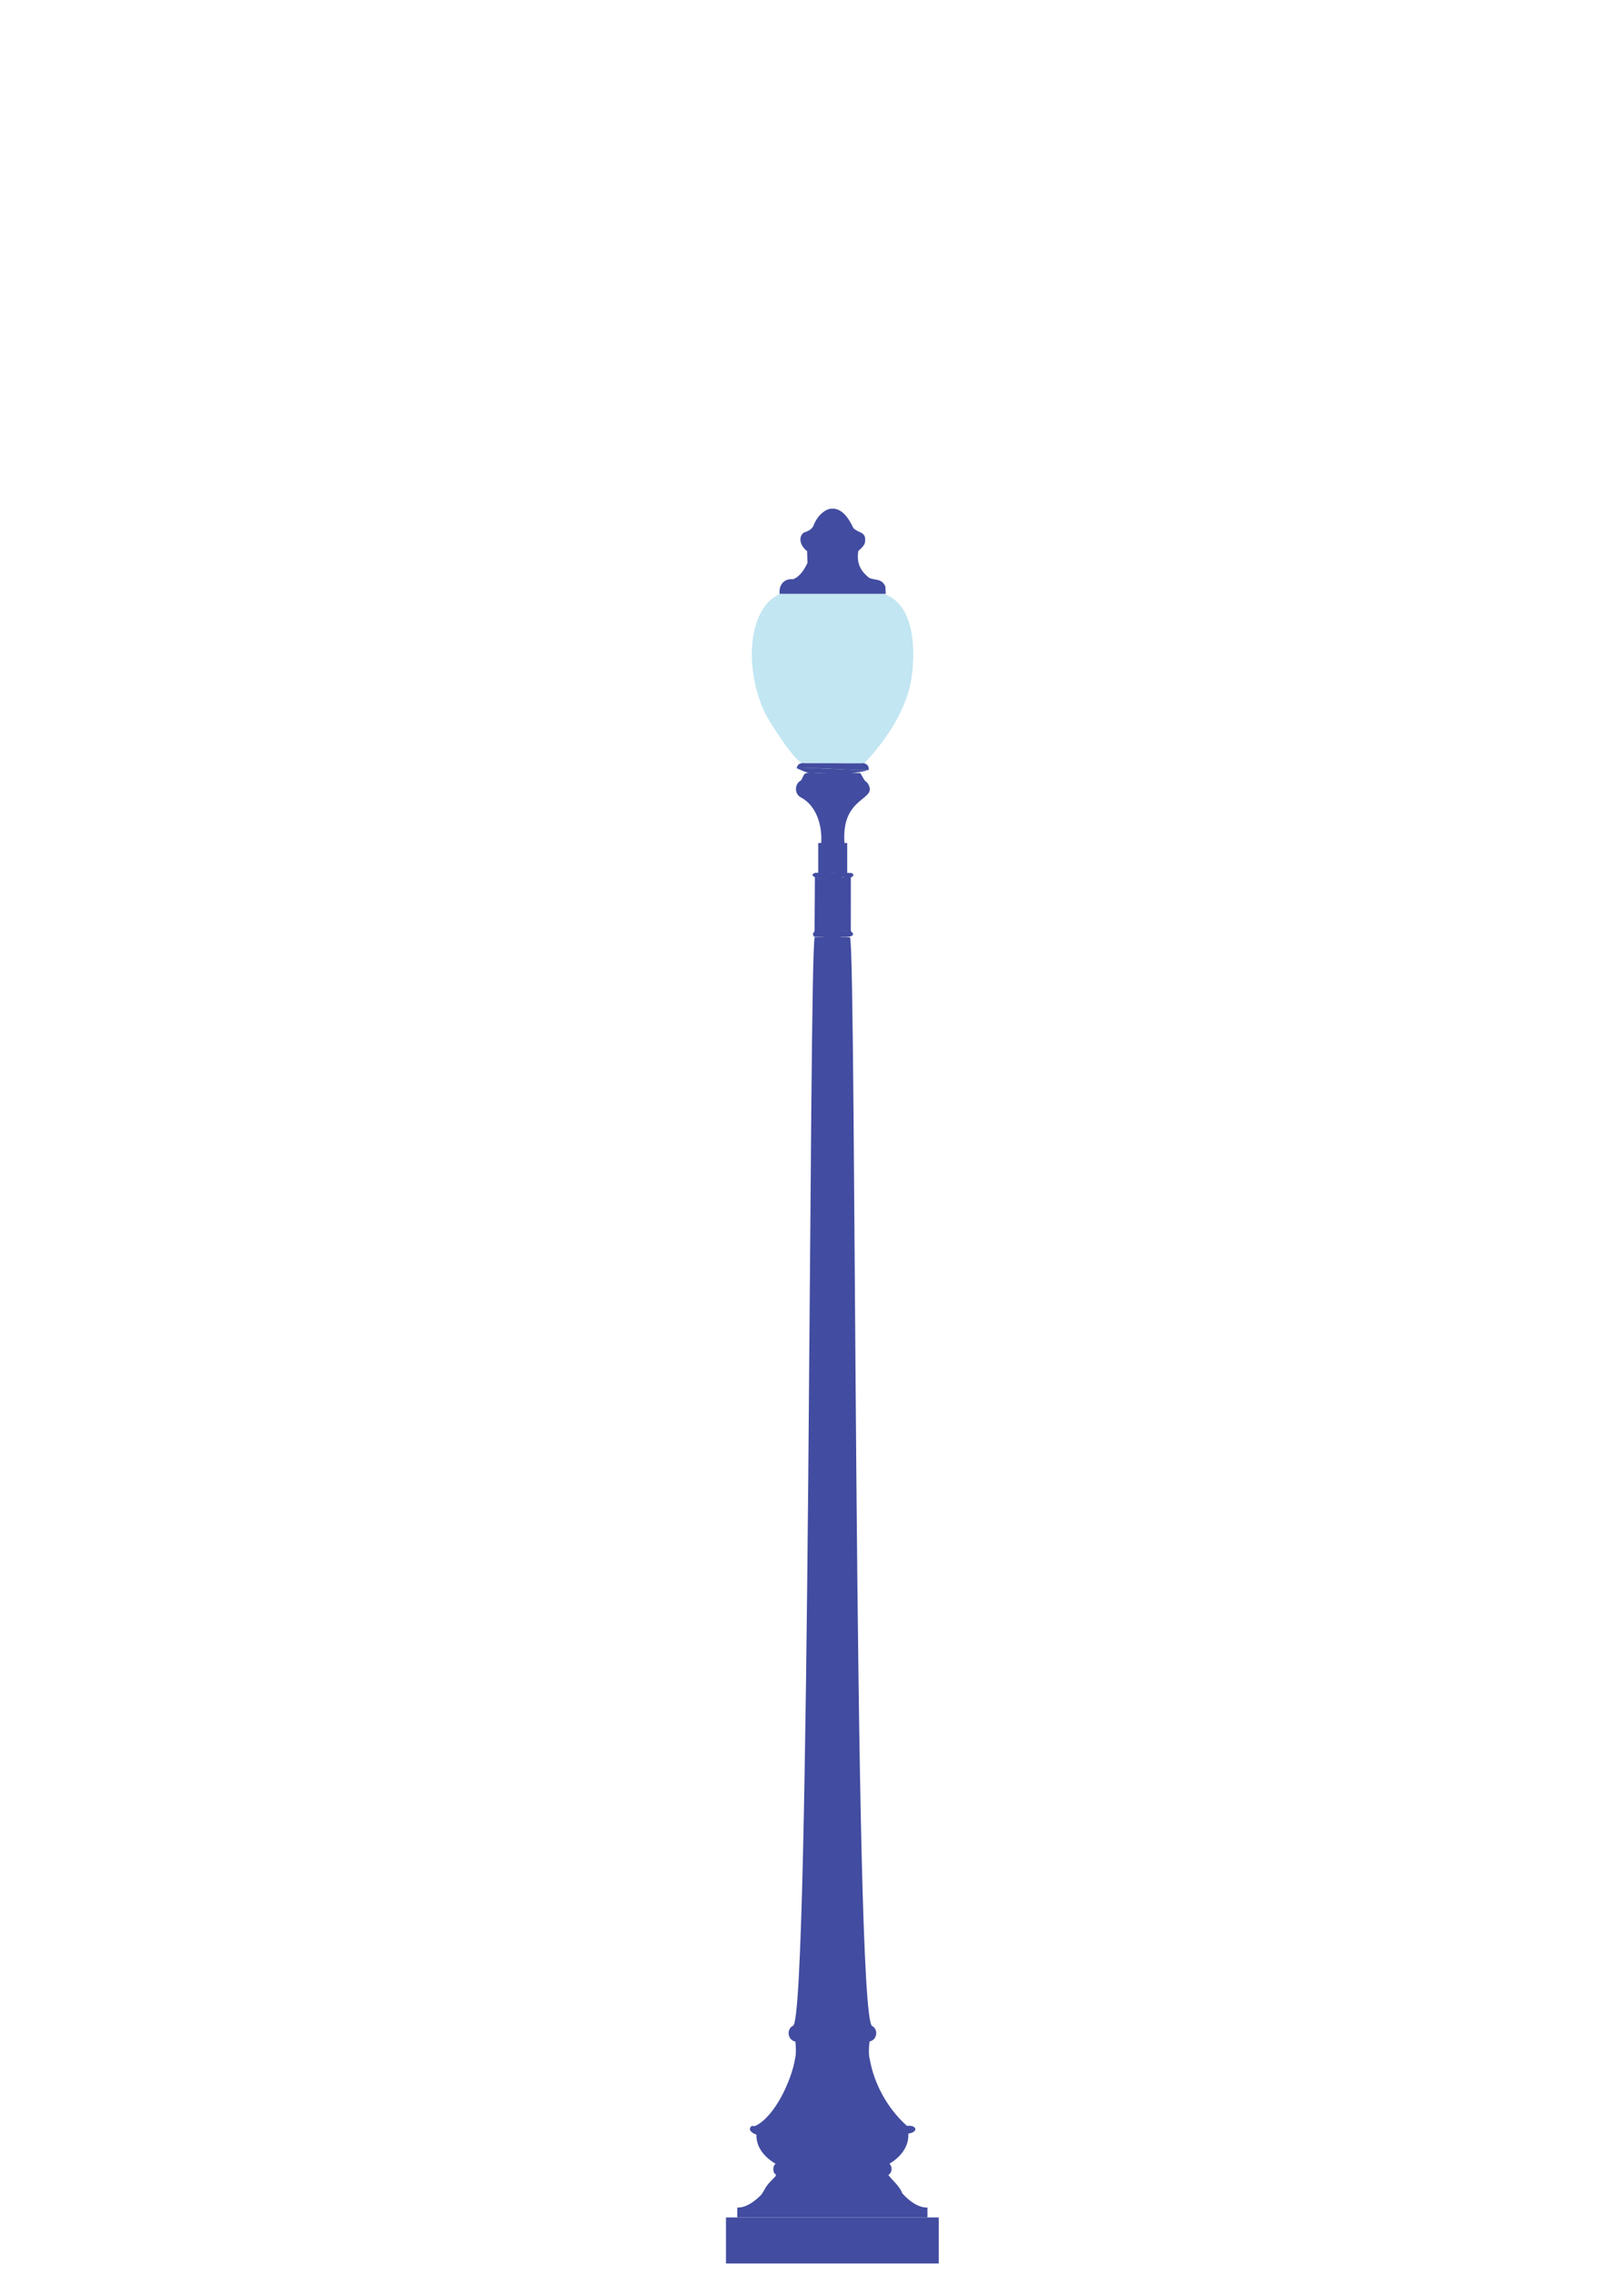 <?xml version="1.0" encoding="UTF-8" standalone="no"?>
<!DOCTYPE svg PUBLIC "-//W3C//DTD SVG 1.1//EN" "http://www.w3.org/Graphics/SVG/1.1/DTD/svg11.dtd">
<svg width="100%" height="100%" viewBox="0 0 390 546" version="1.1" xmlns="http://www.w3.org/2000/svg" xmlns:xlink="http://www.w3.org/1999/xlink" xml:space="preserve" xmlns:serif="http://www.serif.com/" style="fill-rule:evenodd;clip-rule:evenodd;stroke-linejoin:round;stroke-miterlimit:2;">
    <g id="Artboard1" transform="matrix(0.946,0,0,0.938,145.409,113.561)">
        <rect x="-153.737" y="-121.106" width="411.378" height="581.315" style="fill:none;"/>
        <clipPath id="_clip1">
            <rect x="-153.737" y="-121.106" width="411.378" height="581.315"/>
        </clipPath>
        <g clip-path="url(#_clip1)">
            <g transform="matrix(1.057,0,0,1.066,-176.772,-6606.92)">
                <g id="lamppost-center">
                    <g>
                        <g transform="matrix(1,0,0,1,215.042,6227.64)">
                            <path d="M0,39.845C4.713,39.833 9.628,39.874 14.34,39.866C19.35,34.58 24.178,27.556 25.583,20.118C26.681,13.391 26.75,1.882 19.075,-0.805C12.995,-0.806 6.471,-0.804 0.387,-0.805C-1.503,-0.786 -4.108,-0.818 -5.987,-0.805C-7.016,-0.287 -8.059,0.481 -8.862,1.307C-14.607,7.988 -13.08,20.861 -9.266,28.229C-8.302,30.034 -1.738,40.663 0,39.845" style="fill:rgb(194,230,242);fill-rule:nonzero;"/>
                        </g>
                        <g transform="matrix(1,0,0,1,217.937,6294)">
                            <path d="M1.114,-7.368C1.372,-11.425 0.071,-16.262 -3.742,-18.3C-5.352,-19.072 -5.356,-21.593 -3.755,-22.374C-2.886,-23.866 -3.123,-24.212 -1.803,-24.195C-2.803,-24.39 -4.123,-25.049 -4.783,-25.316C0.964,-25.553 6.772,-24.788 12.508,-24.915C11.095,-24.467 9.637,-24.254 8.16,-24.163C8.932,-24.163 9.701,-24.163 10.448,-24.163C10.831,-23.829 11.467,-22.081 12.11,-21.944C15.333,-17.391 5.817,-19.103 6.697,-7.368L7.355,-7.368L7.357,-0.208C7.866,-0.101 8.827,-0.389 8.83,0.39C8.703,0.703 8.441,0.847 8.116,0.906C8.151,0.907 8.186,0.907 8.222,0.908L8.215,13.761C7.415,13.776 6.604,13.781 5.789,13.78C6.615,13.785 7.444,13.783 8.215,13.761C9.885,15.165 7.189,15.211 6.283,15.259L7.741,15.055C5.188,15.398 2.467,15.312 -0.098,15.152L1.04,15.259C0.77,15.283 -0.31,15.149 -0.594,15.152L-0.922,14.494C-0.874,14.461 -0.6,13.849 -0.45,13.765L-0.49,13.765L-0.409,0.925C-0.365,0.925 -0.32,0.925 -0.275,0.925C-0.56,0.845 -0.845,0.526 -1.014,0.366C-0.777,-0.29 -0.188,-0.241 0.394,-0.216L0.394,-7.368L1.114,-7.368ZM-1.041,-24.163C0.242,-24.163 1.58,-24.163 2.905,-24.163C1.578,-24.198 0.257,-24.224 -1.041,-24.163ZM5.086,-0.208C4.405,-0.209 3.722,-0.21 3.041,-0.211C3.396,-0.208 3.75,-0.203 4.098,-0.193L3.721,-0.208L5.086,-0.208ZM6.894,0.896C6.534,0.867 6.191,0.842 5.928,0.895C6.251,0.895 6.573,0.895 6.894,0.896ZM1.471,0.924C0.974,0.923 0.481,0.921 0,0.914C-0.011,0.919 -0.021,0.923 -0.032,0.926C0.467,0.927 0.968,0.926 1.471,0.924ZM2.606,13.765C1.728,13.76 0.855,13.758 -0.006,13.765L2.606,13.765ZM16.509,-68.966L16.614,-67.172L-8.881,-67.172C-9.107,-69.243 -7.865,-70.903 -5.667,-70.672C-3.996,-71.294 -2.912,-73.049 -2.19,-74.603L-2.279,-77.448C-3.684,-78.413 -4.663,-80.694 -3.052,-81.893C-1.972,-82.204 -0.917,-82.749 -0.593,-83.926C0.079,-85.491 1.382,-87.067 3.069,-87.55C5.998,-88.154 7.75,-85.232 8.833,-82.971C9.911,-81.76 11.879,-82.155 11.654,-79.905C11.727,-78.884 10.665,-78.086 10.012,-77.448C9.595,-74.628 10.412,-72.776 12.643,-70.993C14.186,-70.364 15.622,-70.899 16.509,-68.966Z" style="fill:rgb(66,76,160);"/>
                        </g>
                        <g transform="matrix(1,0,0,1,214.313,6267.85)">
                            <path d="M0,0.84C5.354,0.618 10.785,1.407 16.132,1.241C16.325,0.111 15.322,-0.567 14.286,-0.346C12.175,-0.348 9.607,-0.336 7.49,-0.367L0.729,-0.367C-0.223,-0.51 -0.987,-0.183 -1.159,0.84L0,0.84Z" style="fill:rgb(66,76,160);fill-rule:nonzero;"/>
                        </g>
                        <g transform="matrix(1,0,0,1,246.407,6627.58)">
                            <rect x="-50.232" y="-11.053" width="51.103" height="11.053" style="fill:rgb(66,76,160);fill-rule:nonzero;"/>
                        </g>
                        <g transform="matrix(1,0,0,1,201.95,6309.26)">
                            <path d="M-3.059,307.255L42.612,307.255L42.612,304.886C40.244,304.937 38.077,303.163 36.568,301.474C35.907,299.696 34.302,298.511 33.22,297.07C34.191,296.479 34.236,295.153 33.488,294.359C36.072,292.857 38.211,290.285 38.017,287.14C40.559,286.771 40.068,285.015 37.684,285.285C33.049,281.14 29.807,275.304 28.735,269.18C28.443,268.154 28.531,266.064 28.732,265.023C30.489,264.669 30.906,262.218 29.343,261.32C24.803,260.066 25.562,3.069 24.01,0L15.542,0C14.101,3.007 14.536,260.013 10.329,261.251C8.669,262.078 9.044,264.745 10.885,265.038C11.043,266.089 11.096,268.153 10.816,269.18C9.977,274.304 5.993,283.048 1.292,285.284C1.003,285.416 0.618,285.225 0.327,285.357C-0.658,286.343 0.644,287.072 1.537,287.387C1.438,290.489 3.602,292.919 6.14,294.372C5.509,294.865 5.474,295.882 5.783,296.559C5.915,296.715 6.303,297.007 6.221,297.257C5.555,298.013 4.639,298.827 4.053,299.647C3.482,300.362 3.138,301.422 2.467,302.056C1.009,303.454 -0.948,304.967 -3.059,304.886L-3.059,307.255Z" style="fill:rgb(66,76,160);fill-rule:nonzero;"/>
                        </g>
                    </g>
                </g>
            </g>
        </g>
    </g>
</svg>
